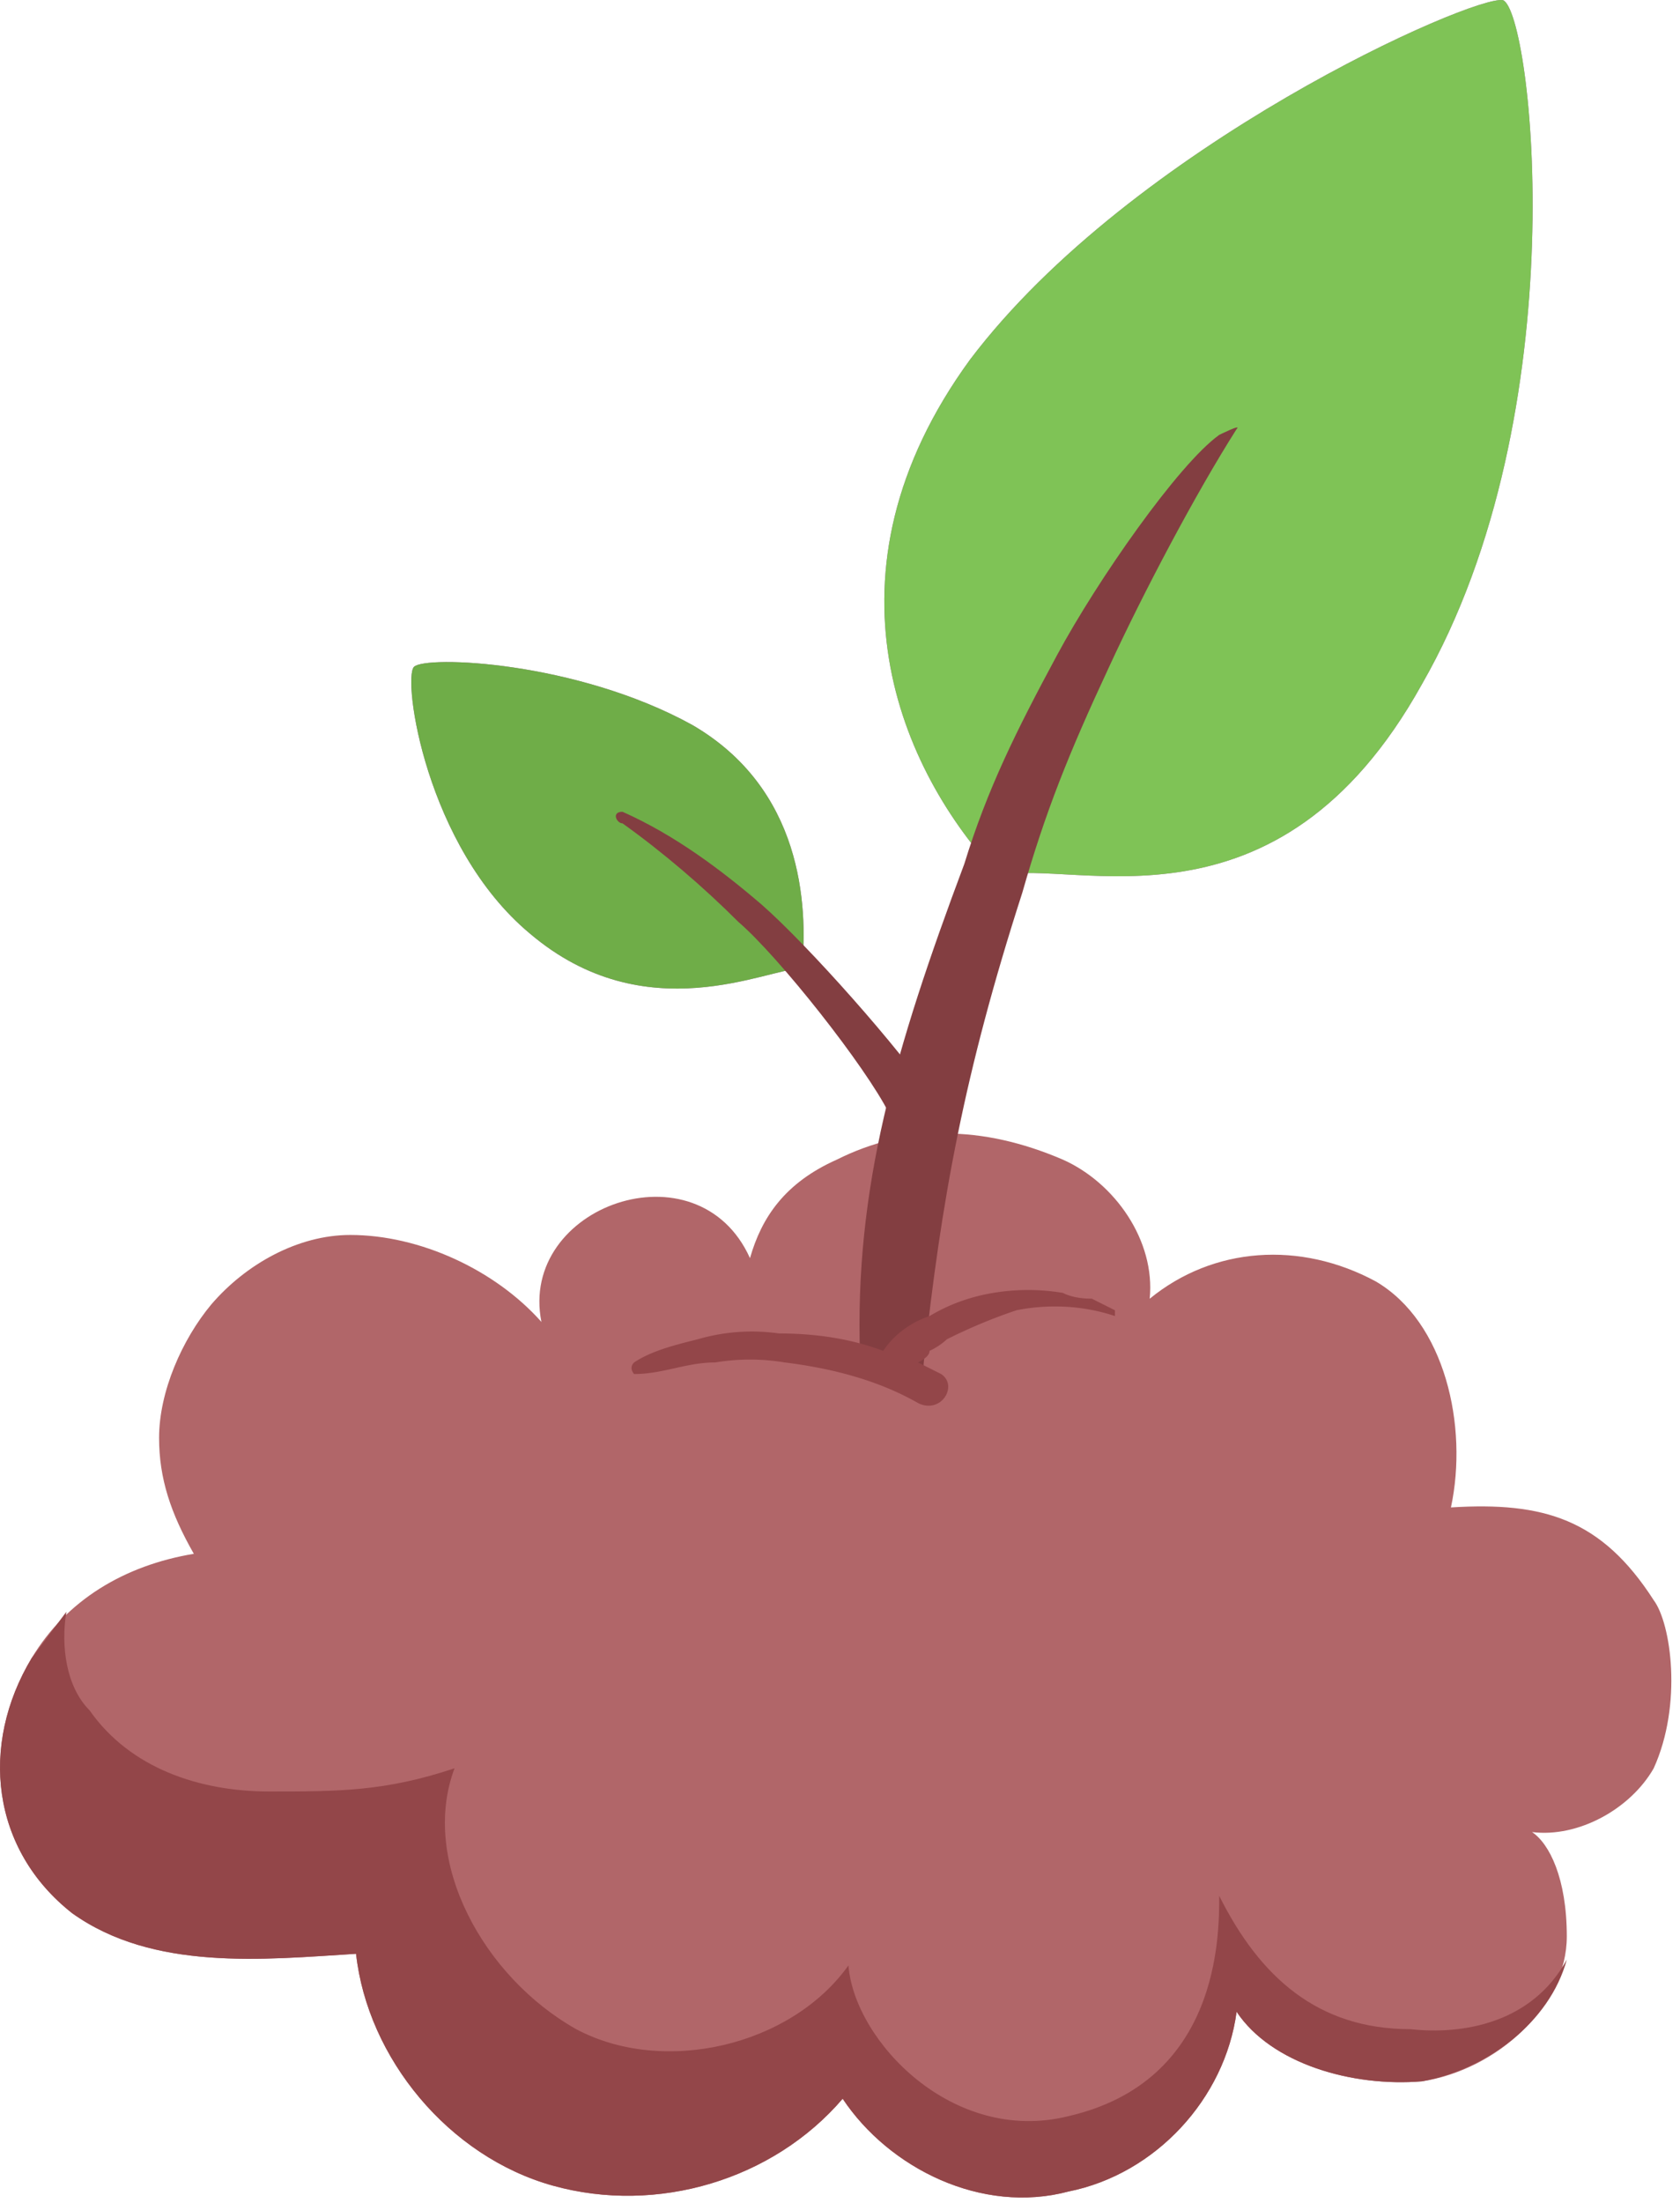 <svg xmlns="http://www.w3.org/2000/svg" width="29" height="38" fill="none" viewBox="0 0 29 38">
  <path fill="#B16669" d="M6.146 33.703c.2 1.8 1.6 3.5 3.4 4 1.8.5 3.8-.1 5-1.5.8 1.2 2.4 2 3.9 1.6 1.5-.3 2.7-1.6 2.9-3.1.6.9 2 1.3 3.2 1.2 1.3-.2 2.5-1.3 2.5-2.5 0-1-.3-1.6-.6-1.8.8.1 1.7-.4 2.1-1.1.5-1.1.3-2.5 0-2.9-.9-1.4-1.9-1.7-3.5-1.6.3-1.4-.1-3.2-1.3-3.9-1.3-.7-2.8-.6-3.9.3.1-1-.6-2-1.5-2.4-1.4-.6-2.7-.6-3.9 0-.9.4-1.3 1-1.5 1.7-.9-2-4-.9-3.6 1.1-.8-.9-2.1-1.5-3.3-1.5-.9 0-1.8.5-2.4 1.2-.5.6-.9 1.5-.9 2.3 0 .7.2 1.3.6 2-1.2.2-2.2.8-2.8 1.8-.9 1.5-.7 3.3.7 4.4 1.4 1 3.3.8 4.9.7Z"/>
  <path fill="#934649" d="M27.046 33.803c-.6 1.1-1.8 1.3-2.7 1.2-1.6 0-2.6-.9-3.3-2.3 0 .7 0 3.2-2.6 3.8-2 .5-3.7-1.3-3.8-2.6-1 1.4-3.2 1.9-4.7 1.1-1.6-.9-2.7-2.9-2.1-4.5-1.2.4-2 .4-3.2.4-1.2 0-2.4-.4-3.1-1.4-.4-.4-.5-1.1-.4-1.7l-.6.8c-.9 1.5-.7 3.3.7 4.4 1.4 1 3.3.8 4.9.7.2 1.8 1.6 3.5 3.4 4 1.8.5 3.8-.1 5-1.5.8 1.2 2.4 2 3.9 1.6 1.5-.3 2.7-1.6 2.9-3.1.6.9 2 1.3 3.2 1.2 1.1-.2 2.2-1 2.5-2.1Z"/>
  <path fill="#AB6BAC" d="M13.846 16.703c.1-1.1 0-3.1-1.9-4.2-2-1.1-4.6-1.2-4.8-1-.2.2.2 3.1 2 4.6 2 1.7 4.1.6 4.7.6Z"/>
  <path fill="#6FAD48" d="M13.846 16.703c.1-1.1 0-3.1-1.9-4.2-2-1.1-4.6-1.2-4.8-1-.2.2.2 3.1 2 4.6 2 1.7 4.1.6 4.7.6Z"/>
  <path fill="#833E41" d="M16.146 19.003c-.6-.9-2.2-2.7-3-3.4-.7-.6-1.5-1.2-2.4-1.6-.2 0-.1.2 0 .2.7.5 1.4 1.1 2 1.7.7.6 2.2 2.5 2.6 3.3.1.2.4.4.7.3.2-.1.2-.3.1-.5Z"/>
  <path fill="#AB6BAC" d="M17.245 15.103c-1.7-1.8-3.2-5.2-.5-8.9 2.8-3.7 8.7-6.3 9.2-6.2.5.2 1.3 7.1-1.4 11.8-2.5 4.5-6 3-7.3 3.3Z"/>
  <path fill="#7FC356" d="M17.245 15.103c-1.7-1.8-3.2-5.2-.5-8.9 2.8-3.7 8.7-6.3 9.2-6.2.5.2 1.3 7.1-1.4 11.8-2.5 4.5-6 3-7.3 3.3Z"/>
  <path fill="#833E41" d="M14.846 23.402c-.1-2.9.6-5.3 1.8-8.5.4-1.3.9-2.3 1.6-3.6.7-1.3 2.1-3.3 2.8-3.8 0 0 .4-.2.3-.1-.7 1.1-1.6 2.8-2.2 4.1-.7 1.5-1.1 2.5-1.5 3.9-1 3.1-1.4 5.3-1.7 8.1 0 .6-1.1.4-1.1-.1Z"/>
  <path fill="#934649" d="m19.246 22.602-.4-.2c-.2 0-.367-.033-.5-.1-.4-.066-.8-.066-1.2 0-.4.067-.767.2-1.1.4-.3.1-.6.3-.8.6-.534-.2-1.134-.3-1.8-.3a3.33 3.33 0 0 0-1.4.1c-.4.1-.8.2-1.1.4-.1.1 0 .2 0 .2.5 0 .9-.2 1.4-.2.4-.066.8-.066 1.2 0 .8.1 1.6.3 2.3.7.4.2.7-.3.4-.5l-.4-.2c.133-.066.2-.133.2-.2a1.15 1.15 0 0 0 .3-.2c.4-.2.8-.366 1.2-.5.5-.1 1.1-.1 1.7.1v-.1Z"/>
</svg>
